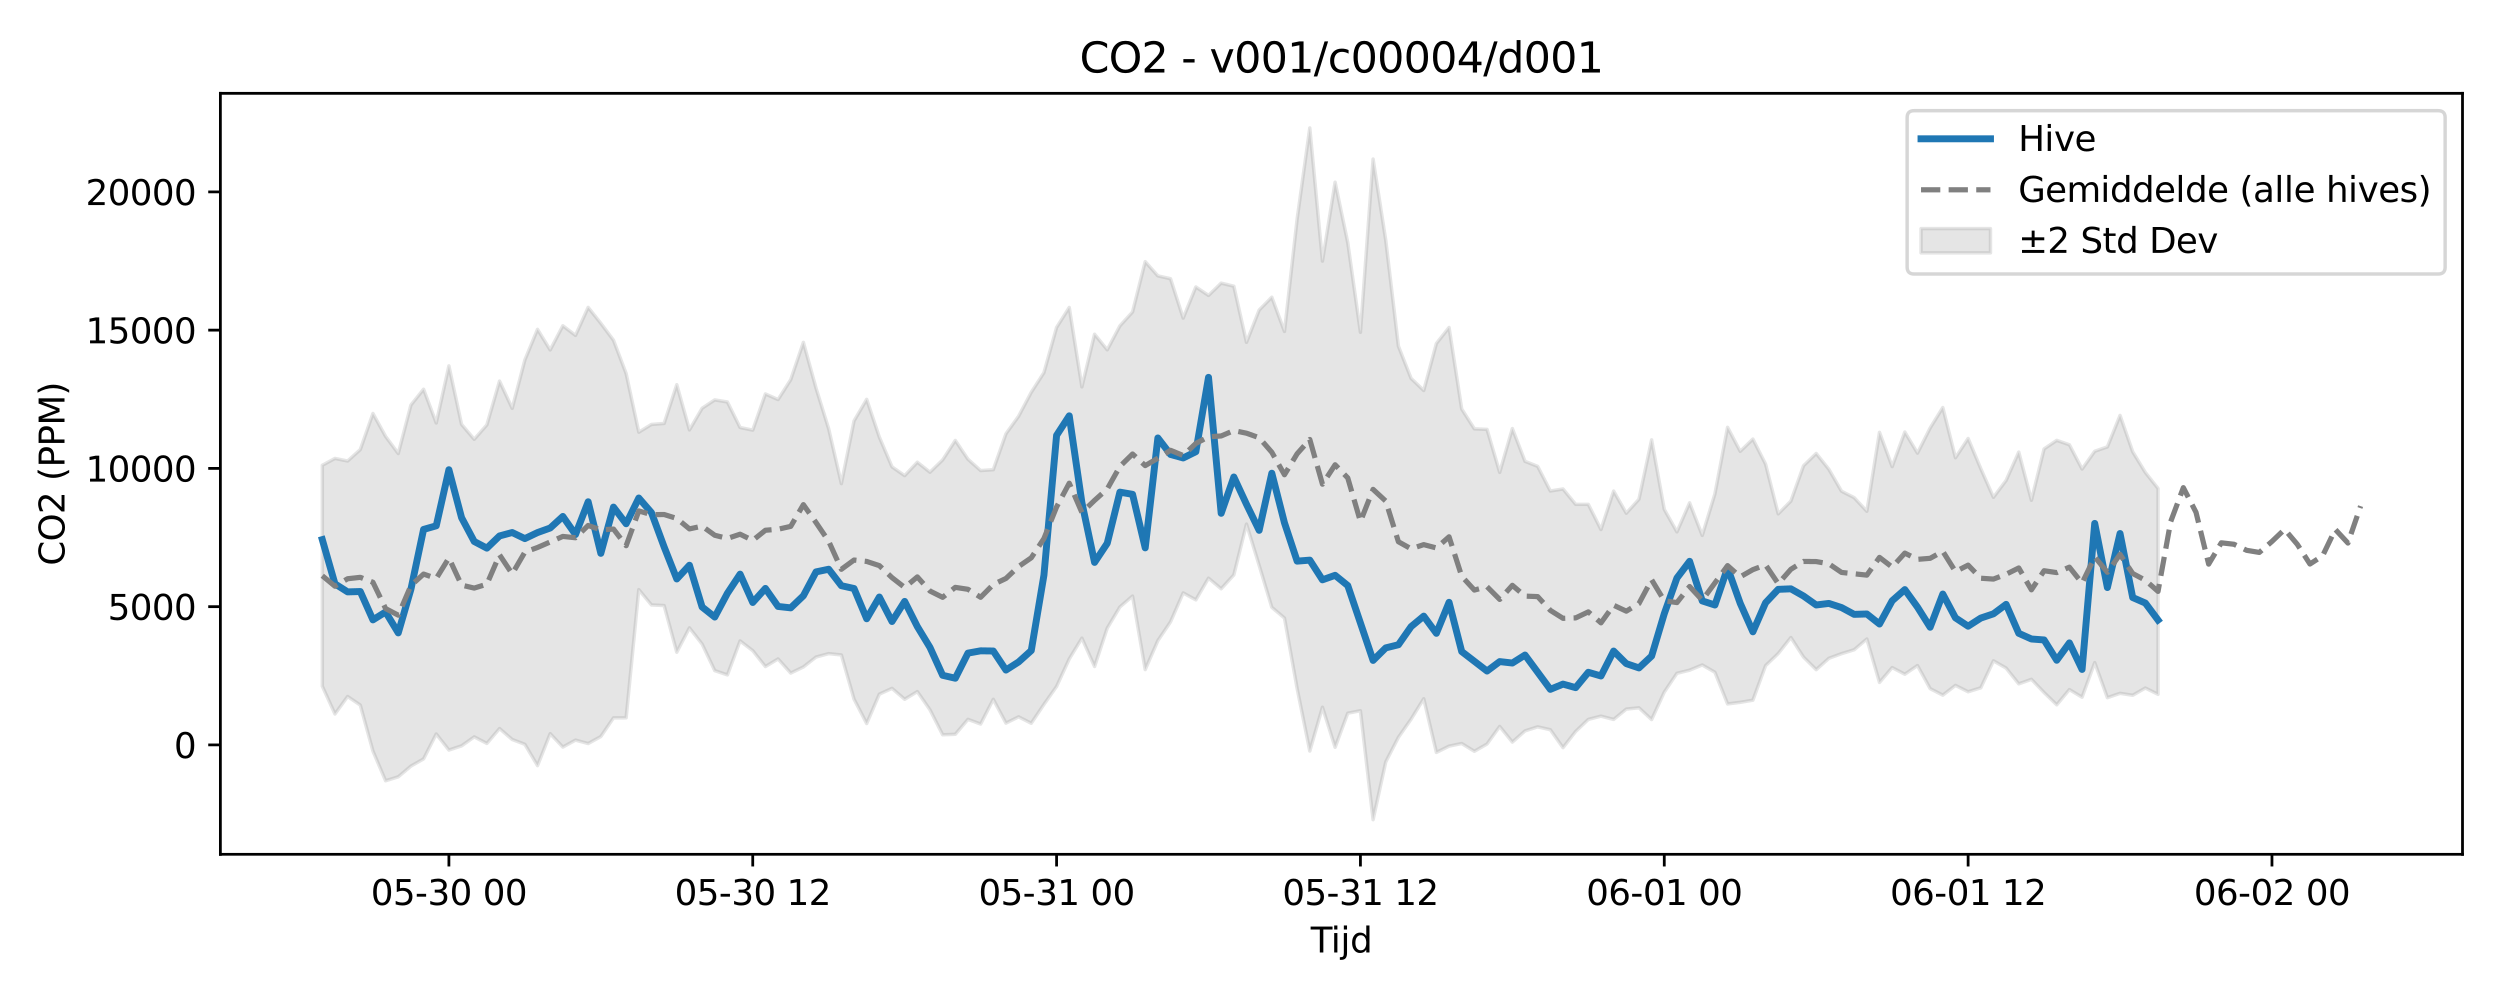 <?xml version="1.0" encoding="utf-8" standalone="no"?>
<!DOCTYPE svg PUBLIC "-//W3C//DTD SVG 1.1//EN"
  "http://www.w3.org/Graphics/SVG/1.1/DTD/svg11.dtd">
<svg xmlns:xlink="http://www.w3.org/1999/xlink" width="720pt" height="288pt" viewBox="0 0 720 288" xmlns="http://www.w3.org/2000/svg" version="1.1">
 <defs>
  <style type="text/css">*{stroke-linejoin: round; stroke-linecap: butt}</style>
 </defs>
 <g id="figure_1">
  <g id="patch_1">
   <path d="M 0 288 
L 720 288 
L 720 0 
L 0 0 
z
" style="fill: #ffffff"/>
  </g>
  <g id="axes_1">
   <g id="patch_2">
    <path d="M 63.47 246.04 
L 709.2 246.04 
L 709.2 26.88 
L 63.47 26.88 
z
" style="fill: #ffffff"/>
   </g>
   <g id="FillBetweenPolyCollection_1">
    <defs>
     <path id="m2108fb8f0a" d="M 92.821 -153.999 
L 92.821 -90.38 
L 96.467 -82.367 
L 100.114 -87.41 
L 103.76 -84.939 
L 107.406 -71.693 
L 111.052 -63.141 
L 114.698 -64.275 
L 118.344 -67.36 
L 121.99 -69.436 
L 125.637 -76.611 
L 129.283 -71.987 
L 132.929 -73.183 
L 136.575 -75.78 
L 140.221 -73.886 
L 143.867 -78.175 
L 147.513 -75.025 
L 151.159 -73.644 
L 154.806 -67.498 
L 158.452 -76.706 
L 162.098 -72.837 
L 165.744 -74.846 
L 169.39 -73.859 
L 173.036 -75.872 
L 176.682 -81.246 
L 180.329 -81.267 
L 183.975 -118.189 
L 187.621 -113.771 
L 191.267 -113.6 
L 194.913 -100.159 
L 198.559 -107.176 
L 202.205 -102.512 
L 205.851 -94.858 
L 209.498 -93.627 
L 213.144 -103.417 
L 216.79 -100.609 
L 220.436 -96.029 
L 224.082 -98.224 
L 227.728 -94.155 
L 231.374 -95.912 
L 235.021 -98.771 
L 238.667 -99.751 
L 242.313 -99.376 
L 245.959 -86.657 
L 249.605 -79.624 
L 253.251 -88.085 
L 256.897 -89.747 
L 260.543 -86.605 
L 264.19 -88.816 
L 267.836 -83.571 
L 271.482 -76.383 
L 275.128 -76.519 
L 278.774 -80.82 
L 282.42 -79.477 
L 286.066 -86.599 
L 289.712 -79.742 
L 293.359 -81.551 
L 297.005 -79.695 
L 300.651 -85.127 
L 304.297 -90.304 
L 307.943 -98.219 
L 311.589 -104.205 
L 315.235 -96.044 
L 318.882 -107.08 
L 322.528 -113.195 
L 326.174 -116.335 
L 329.82 -95.151 
L 333.466 -103.497 
L 337.112 -108.905 
L 340.758 -117.235 
L 344.404 -115.233 
L 348.051 -121.488 
L 351.697 -118.427 
L 355.343 -122.42 
L 358.989 -137.067 
L 362.635 -125.183 
L 366.281 -113.085 
L 369.927 -110.001 
L 373.574 -89.713 
L 377.22 -71.7 
L 380.866 -84.316 
L 384.512 -72.768 
L 388.158 -82.601 
L 391.804 -83.304 
L 395.45 -51.922 
L 399.096 -68.562 
L 402.743 -75.65 
L 406.389 -80.87 
L 410.035 -86.763 
L 413.681 -71.301 
L 417.327 -73.111 
L 420.973 -73.869 
L 424.619 -71.629 
L 428.266 -73.724 
L 431.912 -78.782 
L 435.558 -74.279 
L 439.204 -77.502 
L 442.85 -78.667 
L 446.496 -77.838 
L 450.142 -72.668 
L 453.788 -77.336 
L 457.435 -80.811 
L 461.081 -81.745 
L 464.727 -80.799 
L 468.373 -83.781 
L 472.019 -84.152 
L 475.665 -80.753 
L 479.311 -88.667 
L 482.958 -94.09 
L 486.604 -94.985 
L 490.25 -96.492 
L 493.896 -94.39 
L 497.542 -85.267 
L 501.188 -85.727 
L 504.834 -86.34 
L 508.48 -96.282 
L 512.127 -99.778 
L 515.773 -104.398 
L 519.419 -98.752 
L 523.065 -95.131 
L 526.711 -98.405 
L 530.357 -99.74 
L 534.003 -100.87 
L 537.649 -103.971 
L 541.296 -91.457 
L 544.942 -95.737 
L 548.588 -93.824 
L 552.234 -96.32 
L 555.88 -89.676 
L 559.526 -87.791 
L 563.172 -90.602 
L 566.819 -88.768 
L 570.465 -89.904 
L 574.111 -97.682 
L 577.757 -95.595 
L 581.403 -91.046 
L 585.049 -92.357 
L 588.695 -88.549 
L 592.341 -85.011 
L 595.988 -89.403 
L 599.634 -87.203 
L 603.28 -97.173 
L 606.926 -87.071 
L 610.572 -88.318 
L 614.218 -87.76 
L 617.864 -89.848 
L 621.511 -88.032 
L 621.511 -147.326 
L 621.511 -147.326 
L 617.864 -151.925 
L 614.218 -157.899 
L 610.572 -168.36 
L 606.926 -159.303 
L 603.28 -158.035 
L 599.634 -152.917 
L 595.988 -159.908 
L 592.341 -161.177 
L 588.695 -158.709 
L 585.049 -143.911 
L 581.403 -157.805 
L 577.757 -149.636 
L 574.111 -144.768 
L 570.465 -153.038 
L 566.819 -161.717 
L 563.172 -156.164 
L 559.526 -170.634 
L 555.88 -164.734 
L 552.234 -157.496 
L 548.588 -163.586 
L 544.942 -153.614 
L 541.296 -163.489 
L 537.649 -140.756 
L 534.003 -144.681 
L 530.357 -146.538 
L 526.711 -152.852 
L 523.065 -157.408 
L 519.419 -153.861 
L 515.773 -143.687 
L 512.127 -140.007 
L 508.48 -154.355 
L 504.834 -161.549 
L 501.188 -158.014 
L 497.542 -164.933 
L 493.896 -145.781 
L 490.25 -133.8 
L 486.604 -143.188 
L 482.958 -134.823 
L 479.311 -141.303 
L 475.665 -161.325 
L 472.019 -144.22 
L 468.373 -140.188 
L 464.727 -146.579 
L 461.081 -135.495 
L 457.435 -142.749 
L 453.788 -142.751 
L 450.142 -147.178 
L 446.496 -146.598 
L 442.85 -153.692 
L 439.204 -155.138 
L 435.558 -164.575 
L 431.912 -151.958 
L 428.266 -164.339 
L 424.619 -164.493 
L 420.973 -170.208 
L 417.327 -193.689 
L 413.681 -189.083 
L 410.035 -175.531 
L 406.389 -179.03 
L 402.743 -188.304 
L 399.096 -218.811 
L 395.45 -242.199 
L 391.804 -192.287 
L 388.158 -218.107 
L 384.512 -235.524 
L 380.866 -212.795 
L 377.22 -251.158 
L 373.574 -224.921 
L 369.927 -192.546 
L 366.281 -202.408 
L 362.635 -198.702 
L 358.989 -189.408 
L 355.343 -205.574 
L 351.697 -206.46 
L 348.051 -202.915 
L 344.404 -205.356 
L 340.758 -196.381 
L 337.112 -207.728 
L 333.466 -208.551 
L 329.82 -212.655 
L 326.174 -198.155 
L 322.528 -194.141 
L 318.882 -187.254 
L 315.235 -191.743 
L 311.589 -176.579 
L 307.943 -199.451 
L 304.297 -193.696 
L 300.651 -180.675 
L 297.005 -175.017 
L 293.359 -168.133 
L 289.712 -163.066 
L 286.066 -152.728 
L 282.42 -152.481 
L 278.774 -155.745 
L 275.128 -161.154 
L 271.482 -155.549 
L 267.836 -152.002 
L 264.19 -154.885 
L 260.543 -151.012 
L 256.897 -153.552 
L 253.251 -162.116 
L 249.605 -172.989 
L 245.959 -166.77 
L 242.313 -148.71 
L 238.667 -164.48 
L 235.021 -176.213 
L 231.374 -189.406 
L 227.728 -178.653 
L 224.082 -172.926 
L 220.436 -174.547 
L 216.79 -164.127 
L 213.144 -164.88 
L 209.498 -172.238 
L 205.851 -172.831 
L 202.205 -170.418 
L 198.559 -164.184 
L 194.913 -177.209 
L 191.267 -166.044 
L 187.621 -165.766 
L 183.975 -163.523 
L 180.329 -180.419 
L 176.682 -190.023 
L 173.036 -194.892 
L 169.39 -199.475 
L 165.744 -191.406 
L 162.098 -194.183 
L 158.452 -187.211 
L 154.806 -193.154 
L 151.159 -184.334 
L 147.513 -170.399 
L 143.867 -178.251 
L 140.221 -165.634 
L 136.575 -161.48 
L 132.929 -165.787 
L 129.283 -182.633 
L 125.637 -166.181 
L 121.99 -175.899 
L 118.344 -171.351 
L 114.698 -157.384 
L 111.052 -162.318 
L 107.406 -168.92 
L 103.76 -158.513 
L 100.114 -155.232 
L 96.467 -155.971 
L 92.821 -153.999 
z
" style="stroke: #808080; stroke-opacity: 0.2"/>
    </defs>
    <g clip-path="url(#p59360b8f1b)">
     <use xlink:href="#m2108fb8f0a" x="0" y="288" style="fill: #808080; fill-opacity: 0.2; stroke: #808080; stroke-opacity: 0.2"/>
    </g>
   </g>
   <g id="matplotlib.axis_1">
    <g id="xtick_1">
     <g id="line2d_1">
      <defs>
       <path id="ma70dad86d2" d="M 0 0 
L 0 3.5 
" style="stroke: #000000; stroke-width: 0.8"/>
      </defs>
      <g>
       <use xlink:href="#ma70dad86d2" x="129.283" y="246.04" style="stroke: #000000; stroke-width: 0.8"/>
      </g>
     </g>
     <g id="text_1">
      <!-- 05-30 00 -->
      <g transform="translate(106.802 260.638) scale(0.1 -0.1)">
       <defs>
        <path id="DejaVuSans-30" d="M 2034 4250 
Q 1547 4250 1301 3770 
Q 1056 3291 1056 2328 
Q 1056 1369 1301 889 
Q 1547 409 2034 409 
Q 2525 409 2770 889 
Q 3016 1369 3016 2328 
Q 3016 3291 2770 3770 
Q 2525 4250 2034 4250 
z
M 2034 4750 
Q 2819 4750 3233 4129 
Q 3647 3509 3647 2328 
Q 3647 1150 3233 529 
Q 2819 -91 2034 -91 
Q 1250 -91 836 529 
Q 422 1150 422 2328 
Q 422 3509 836 4129 
Q 1250 4750 2034 4750 
z
" transform="scale(0.016)"/>
        <path id="DejaVuSans-35" d="M 691 4666 
L 3169 4666 
L 3169 4134 
L 1269 4134 
L 1269 2991 
Q 1406 3038 1543 3061 
Q 1681 3084 1819 3084 
Q 2600 3084 3056 2656 
Q 3513 2228 3513 1497 
Q 3513 744 3044 326 
Q 2575 -91 1722 -91 
Q 1428 -91 1123 -41 
Q 819 9 494 109 
L 494 744 
Q 775 591 1075 516 
Q 1375 441 1709 441 
Q 2250 441 2565 725 
Q 2881 1009 2881 1497 
Q 2881 1984 2565 2268 
Q 2250 2553 1709 2553 
Q 1456 2553 1204 2497 
Q 953 2441 691 2322 
L 691 4666 
z
" transform="scale(0.016)"/>
        <path id="DejaVuSans-2d" d="M 313 2009 
L 1997 2009 
L 1997 1497 
L 313 1497 
L 313 2009 
z
" transform="scale(0.016)"/>
        <path id="DejaVuSans-33" d="M 2597 2516 
Q 3050 2419 3304 2112 
Q 3559 1806 3559 1356 
Q 3559 666 3084 287 
Q 2609 -91 1734 -91 
Q 1441 -91 1130 -33 
Q 819 25 488 141 
L 488 750 
Q 750 597 1062 519 
Q 1375 441 1716 441 
Q 2309 441 2620 675 
Q 2931 909 2931 1356 
Q 2931 1769 2642 2001 
Q 2353 2234 1838 2234 
L 1294 2234 
L 1294 2753 
L 1863 2753 
Q 2328 2753 2575 2939 
Q 2822 3125 2822 3475 
Q 2822 3834 2567 4026 
Q 2313 4219 1838 4219 
Q 1578 4219 1281 4162 
Q 984 4106 628 3988 
L 628 4550 
Q 988 4650 1302 4700 
Q 1616 4750 1894 4750 
Q 2613 4750 3031 4423 
Q 3450 4097 3450 3541 
Q 3450 3153 3228 2886 
Q 3006 2619 2597 2516 
z
" transform="scale(0.016)"/>
        <path id="DejaVuSans-20" transform="scale(0.016)"/>
       </defs>
       <use xlink:href="#DejaVuSans-30"/>
       <use xlink:href="#DejaVuSans-35" transform="translate(63.623 0)"/>
       <use xlink:href="#DejaVuSans-2d" transform="translate(127.246 0)"/>
       <use xlink:href="#DejaVuSans-33" transform="translate(163.33 0)"/>
       <use xlink:href="#DejaVuSans-30" transform="translate(226.953 0)"/>
       <use xlink:href="#DejaVuSans-20" transform="translate(290.576 0)"/>
       <use xlink:href="#DejaVuSans-30" transform="translate(322.363 0)"/>
       <use xlink:href="#DejaVuSans-30" transform="translate(385.986 0)"/>
      </g>
     </g>
    </g>
    <g id="xtick_2">
     <g id="line2d_2">
      <g>
       <use xlink:href="#ma70dad86d2" x="216.79" y="246.04" style="stroke: #000000; stroke-width: 0.8"/>
      </g>
     </g>
     <g id="text_2">
      <!-- 05-30 12 -->
      <g transform="translate(194.309 260.638) scale(0.1 -0.1)">
       <defs>
        <path id="DejaVuSans-31" d="M 794 531 
L 1825 531 
L 1825 4091 
L 703 3866 
L 703 4441 
L 1819 4666 
L 2450 4666 
L 2450 531 
L 3481 531 
L 3481 0 
L 794 0 
L 794 531 
z
" transform="scale(0.016)"/>
        <path id="DejaVuSans-32" d="M 1228 531 
L 3431 531 
L 3431 0 
L 469 0 
L 469 531 
Q 828 903 1448 1529 
Q 2069 2156 2228 2338 
Q 2531 2678 2651 2914 
Q 2772 3150 2772 3378 
Q 2772 3750 2511 3984 
Q 2250 4219 1831 4219 
Q 1534 4219 1204 4116 
Q 875 4013 500 3803 
L 500 4441 
Q 881 4594 1212 4672 
Q 1544 4750 1819 4750 
Q 2544 4750 2975 4387 
Q 3406 4025 3406 3419 
Q 3406 3131 3298 2873 
Q 3191 2616 2906 2266 
Q 2828 2175 2409 1742 
Q 1991 1309 1228 531 
z
" transform="scale(0.016)"/>
       </defs>
       <use xlink:href="#DejaVuSans-30"/>
       <use xlink:href="#DejaVuSans-35" transform="translate(63.623 0)"/>
       <use xlink:href="#DejaVuSans-2d" transform="translate(127.246 0)"/>
       <use xlink:href="#DejaVuSans-33" transform="translate(163.33 0)"/>
       <use xlink:href="#DejaVuSans-30" transform="translate(226.953 0)"/>
       <use xlink:href="#DejaVuSans-20" transform="translate(290.576 0)"/>
       <use xlink:href="#DejaVuSans-31" transform="translate(322.363 0)"/>
       <use xlink:href="#DejaVuSans-32" transform="translate(385.986 0)"/>
      </g>
     </g>
    </g>
    <g id="xtick_3">
     <g id="line2d_3">
      <g>
       <use xlink:href="#ma70dad86d2" x="304.297" y="246.04" style="stroke: #000000; stroke-width: 0.8"/>
      </g>
     </g>
     <g id="text_3">
      <!-- 05-31 00 -->
      <g transform="translate(281.817 260.638) scale(0.1 -0.1)">
       <use xlink:href="#DejaVuSans-30"/>
       <use xlink:href="#DejaVuSans-35" transform="translate(63.623 0)"/>
       <use xlink:href="#DejaVuSans-2d" transform="translate(127.246 0)"/>
       <use xlink:href="#DejaVuSans-33" transform="translate(163.33 0)"/>
       <use xlink:href="#DejaVuSans-31" transform="translate(226.953 0)"/>
       <use xlink:href="#DejaVuSans-20" transform="translate(290.576 0)"/>
       <use xlink:href="#DejaVuSans-30" transform="translate(322.363 0)"/>
       <use xlink:href="#DejaVuSans-30" transform="translate(385.986 0)"/>
      </g>
     </g>
    </g>
    <g id="xtick_4">
     <g id="line2d_4">
      <g>
       <use xlink:href="#ma70dad86d2" x="391.804" y="246.04" style="stroke: #000000; stroke-width: 0.8"/>
      </g>
     </g>
     <g id="text_4">
      <!-- 05-31 12 -->
      <g transform="translate(369.324 260.638) scale(0.1 -0.1)">
       <use xlink:href="#DejaVuSans-30"/>
       <use xlink:href="#DejaVuSans-35" transform="translate(63.623 0)"/>
       <use xlink:href="#DejaVuSans-2d" transform="translate(127.246 0)"/>
       <use xlink:href="#DejaVuSans-33" transform="translate(163.33 0)"/>
       <use xlink:href="#DejaVuSans-31" transform="translate(226.953 0)"/>
       <use xlink:href="#DejaVuSans-20" transform="translate(290.576 0)"/>
       <use xlink:href="#DejaVuSans-31" transform="translate(322.363 0)"/>
       <use xlink:href="#DejaVuSans-32" transform="translate(385.986 0)"/>
      </g>
     </g>
    </g>
    <g id="xtick_5">
     <g id="line2d_5">
      <g>
       <use xlink:href="#ma70dad86d2" x="479.311" y="246.04" style="stroke: #000000; stroke-width: 0.8"/>
      </g>
     </g>
     <g id="text_5">
      <!-- 06-01 00 -->
      <g transform="translate(456.831 260.638) scale(0.1 -0.1)">
       <defs>
        <path id="DejaVuSans-36" d="M 2113 2584 
Q 1688 2584 1439 2293 
Q 1191 2003 1191 1497 
Q 1191 994 1439 701 
Q 1688 409 2113 409 
Q 2538 409 2786 701 
Q 3034 994 3034 1497 
Q 3034 2003 2786 2293 
Q 2538 2584 2113 2584 
z
M 3366 4563 
L 3366 3988 
Q 3128 4100 2886 4159 
Q 2644 4219 2406 4219 
Q 1781 4219 1451 3797 
Q 1122 3375 1075 2522 
Q 1259 2794 1537 2939 
Q 1816 3084 2150 3084 
Q 2853 3084 3261 2657 
Q 3669 2231 3669 1497 
Q 3669 778 3244 343 
Q 2819 -91 2113 -91 
Q 1303 -91 875 529 
Q 447 1150 447 2328 
Q 447 3434 972 4092 
Q 1497 4750 2381 4750 
Q 2619 4750 2861 4703 
Q 3103 4656 3366 4563 
z
" transform="scale(0.016)"/>
       </defs>
       <use xlink:href="#DejaVuSans-30"/>
       <use xlink:href="#DejaVuSans-36" transform="translate(63.623 0)"/>
       <use xlink:href="#DejaVuSans-2d" transform="translate(127.246 0)"/>
       <use xlink:href="#DejaVuSans-30" transform="translate(163.33 0)"/>
       <use xlink:href="#DejaVuSans-31" transform="translate(226.953 0)"/>
       <use xlink:href="#DejaVuSans-20" transform="translate(290.576 0)"/>
       <use xlink:href="#DejaVuSans-30" transform="translate(322.363 0)"/>
       <use xlink:href="#DejaVuSans-30" transform="translate(385.986 0)"/>
      </g>
     </g>
    </g>
    <g id="xtick_6">
     <g id="line2d_6">
      <g>
       <use xlink:href="#ma70dad86d2" x="566.819" y="246.04" style="stroke: #000000; stroke-width: 0.8"/>
      </g>
     </g>
     <g id="text_6">
      <!-- 06-01 12 -->
      <g transform="translate(544.338 260.638) scale(0.1 -0.1)">
       <use xlink:href="#DejaVuSans-30"/>
       <use xlink:href="#DejaVuSans-36" transform="translate(63.623 0)"/>
       <use xlink:href="#DejaVuSans-2d" transform="translate(127.246 0)"/>
       <use xlink:href="#DejaVuSans-30" transform="translate(163.33 0)"/>
       <use xlink:href="#DejaVuSans-31" transform="translate(226.953 0)"/>
       <use xlink:href="#DejaVuSans-20" transform="translate(290.576 0)"/>
       <use xlink:href="#DejaVuSans-31" transform="translate(322.363 0)"/>
       <use xlink:href="#DejaVuSans-32" transform="translate(385.986 0)"/>
      </g>
     </g>
    </g>
    <g id="xtick_7">
     <g id="line2d_7">
      <g>
       <use xlink:href="#ma70dad86d2" x="654.326" y="246.04" style="stroke: #000000; stroke-width: 0.8"/>
      </g>
     </g>
     <g id="text_7">
      <!-- 06-02 00 -->
      <g transform="translate(631.845 260.638) scale(0.1 -0.1)">
       <use xlink:href="#DejaVuSans-30"/>
       <use xlink:href="#DejaVuSans-36" transform="translate(63.623 0)"/>
       <use xlink:href="#DejaVuSans-2d" transform="translate(127.246 0)"/>
       <use xlink:href="#DejaVuSans-30" transform="translate(163.33 0)"/>
       <use xlink:href="#DejaVuSans-32" transform="translate(226.953 0)"/>
       <use xlink:href="#DejaVuSans-20" transform="translate(290.576 0)"/>
       <use xlink:href="#DejaVuSans-30" transform="translate(322.363 0)"/>
       <use xlink:href="#DejaVuSans-30" transform="translate(385.986 0)"/>
      </g>
     </g>
    </g>
    <g id="text_8">
     <!-- Tijd -->
     <g transform="translate(377.485 274.317) scale(0.1 -0.1)">
      <defs>
       <path id="DejaVuSans-54" d="M -19 4666 
L 3928 4666 
L 3928 4134 
L 2272 4134 
L 2272 0 
L 1638 0 
L 1638 4134 
L -19 4134 
L -19 4666 
z
" transform="scale(0.016)"/>
       <path id="DejaVuSans-69" d="M 603 3500 
L 1178 3500 
L 1178 0 
L 603 0 
L 603 3500 
z
M 603 4863 
L 1178 4863 
L 1178 4134 
L 603 4134 
L 603 4863 
z
" transform="scale(0.016)"/>
       <path id="DejaVuSans-6a" d="M 603 3500 
L 1178 3500 
L 1178 -63 
Q 1178 -731 923 -1031 
Q 669 -1331 103 -1331 
L -116 -1331 
L -116 -844 
L 38 -844 
Q 366 -844 484 -692 
Q 603 -541 603 -63 
L 603 3500 
z
M 603 4863 
L 1178 4863 
L 1178 4134 
L 603 4134 
L 603 4863 
z
" transform="scale(0.016)"/>
       <path id="DejaVuSans-64" d="M 2906 2969 
L 2906 4863 
L 3481 4863 
L 3481 0 
L 2906 0 
L 2906 525 
Q 2725 213 2448 61 
Q 2172 -91 1784 -91 
Q 1150 -91 751 415 
Q 353 922 353 1747 
Q 353 2572 751 3078 
Q 1150 3584 1784 3584 
Q 2172 3584 2448 3432 
Q 2725 3281 2906 2969 
z
M 947 1747 
Q 947 1113 1208 752 
Q 1469 391 1925 391 
Q 2381 391 2643 752 
Q 2906 1113 2906 1747 
Q 2906 2381 2643 2742 
Q 2381 3103 1925 3103 
Q 1469 3103 1208 2742 
Q 947 2381 947 1747 
z
" transform="scale(0.016)"/>
      </defs>
      <use xlink:href="#DejaVuSans-54"/>
      <use xlink:href="#DejaVuSans-69" transform="translate(57.959 0)"/>
      <use xlink:href="#DejaVuSans-6a" transform="translate(85.742 0)"/>
      <use xlink:href="#DejaVuSans-64" transform="translate(113.525 0)"/>
     </g>
    </g>
   </g>
   <g id="matplotlib.axis_2">
    <g id="ytick_1">
     <g id="line2d_8">
      <defs>
       <path id="m0fa0d0f89c" d="M 0 0 
L -3.5 0 
" style="stroke: #000000; stroke-width: 0.8"/>
      </defs>
      <g>
       <use xlink:href="#m0fa0d0f89c" x="63.47" y="214.532" style="stroke: #000000; stroke-width: 0.8"/>
      </g>
     </g>
     <g id="text_9">
      <!-- 0 -->
      <g transform="translate(50.108 218.331) scale(0.1 -0.1)">
       <use xlink:href="#DejaVuSans-30"/>
      </g>
     </g>
    </g>
    <g id="ytick_2">
     <g id="line2d_9">
      <g>
       <use xlink:href="#m0fa0d0f89c" x="63.47" y="174.716" style="stroke: #000000; stroke-width: 0.8"/>
      </g>
     </g>
     <g id="text_10">
      <!-- 5000 -->
      <g transform="translate(31.02 178.515) scale(0.1 -0.1)">
       <use xlink:href="#DejaVuSans-35"/>
       <use xlink:href="#DejaVuSans-30" transform="translate(63.623 0)"/>
       <use xlink:href="#DejaVuSans-30" transform="translate(127.246 0)"/>
       <use xlink:href="#DejaVuSans-30" transform="translate(190.869 0)"/>
      </g>
     </g>
    </g>
    <g id="ytick_3">
     <g id="line2d_10">
      <g>
       <use xlink:href="#m0fa0d0f89c" x="63.47" y="134.9" style="stroke: #000000; stroke-width: 0.8"/>
      </g>
     </g>
     <g id="text_11">
      <!-- 10000 -->
      <g transform="translate(24.657 138.699) scale(0.1 -0.1)">
       <use xlink:href="#DejaVuSans-31"/>
       <use xlink:href="#DejaVuSans-30" transform="translate(63.623 0)"/>
       <use xlink:href="#DejaVuSans-30" transform="translate(127.246 0)"/>
       <use xlink:href="#DejaVuSans-30" transform="translate(190.869 0)"/>
       <use xlink:href="#DejaVuSans-30" transform="translate(254.492 0)"/>
      </g>
     </g>
    </g>
    <g id="ytick_4">
     <g id="line2d_11">
      <g>
       <use xlink:href="#m0fa0d0f89c" x="63.47" y="95.084" style="stroke: #000000; stroke-width: 0.8"/>
      </g>
     </g>
     <g id="text_12">
      <!-- 15000 -->
      <g transform="translate(24.657 98.883) scale(0.1 -0.1)">
       <use xlink:href="#DejaVuSans-31"/>
       <use xlink:href="#DejaVuSans-35" transform="translate(63.623 0)"/>
       <use xlink:href="#DejaVuSans-30" transform="translate(127.246 0)"/>
       <use xlink:href="#DejaVuSans-30" transform="translate(190.869 0)"/>
       <use xlink:href="#DejaVuSans-30" transform="translate(254.492 0)"/>
      </g>
     </g>
    </g>
    <g id="ytick_5">
     <g id="line2d_12">
      <g>
       <use xlink:href="#m0fa0d0f89c" x="63.47" y="55.268" style="stroke: #000000; stroke-width: 0.8"/>
      </g>
     </g>
     <g id="text_13">
      <!-- 20000 -->
      <g transform="translate(24.657 59.067) scale(0.1 -0.1)">
       <use xlink:href="#DejaVuSans-32"/>
       <use xlink:href="#DejaVuSans-30" transform="translate(63.623 0)"/>
       <use xlink:href="#DejaVuSans-30" transform="translate(127.246 0)"/>
       <use xlink:href="#DejaVuSans-30" transform="translate(190.869 0)"/>
       <use xlink:href="#DejaVuSans-30" transform="translate(254.492 0)"/>
      </g>
     </g>
    </g>
    <g id="text_14">
     <!-- CO2 (PPM) -->
     <g transform="translate(18.578 162.903) rotate(-90) scale(0.1 -0.1)">
      <defs>
       <path id="DejaVuSans-43" d="M 4122 4306 
L 4122 3641 
Q 3803 3938 3442 4084 
Q 3081 4231 2675 4231 
Q 1875 4231 1450 3742 
Q 1025 3253 1025 2328 
Q 1025 1406 1450 917 
Q 1875 428 2675 428 
Q 3081 428 3442 575 
Q 3803 722 4122 1019 
L 4122 359 
Q 3791 134 3420 21 
Q 3050 -91 2638 -91 
Q 1578 -91 968 557 
Q 359 1206 359 2328 
Q 359 3453 968 4101 
Q 1578 4750 2638 4750 
Q 3056 4750 3426 4639 
Q 3797 4528 4122 4306 
z
" transform="scale(0.016)"/>
       <path id="DejaVuSans-4f" d="M 2522 4238 
Q 1834 4238 1429 3725 
Q 1025 3213 1025 2328 
Q 1025 1447 1429 934 
Q 1834 422 2522 422 
Q 3209 422 3611 934 
Q 4013 1447 4013 2328 
Q 4013 3213 3611 3725 
Q 3209 4238 2522 4238 
z
M 2522 4750 
Q 3503 4750 4090 4092 
Q 4678 3434 4678 2328 
Q 4678 1225 4090 567 
Q 3503 -91 2522 -91 
Q 1538 -91 948 565 
Q 359 1222 359 2328 
Q 359 3434 948 4092 
Q 1538 4750 2522 4750 
z
" transform="scale(0.016)"/>
       <path id="DejaVuSans-28" d="M 1984 4856 
Q 1566 4138 1362 3434 
Q 1159 2731 1159 2009 
Q 1159 1288 1364 580 
Q 1569 -128 1984 -844 
L 1484 -844 
Q 1016 -109 783 600 
Q 550 1309 550 2009 
Q 550 2706 781 3412 
Q 1013 4119 1484 4856 
L 1984 4856 
z
" transform="scale(0.016)"/>
       <path id="DejaVuSans-50" d="M 1259 4147 
L 1259 2394 
L 2053 2394 
Q 2494 2394 2734 2622 
Q 2975 2850 2975 3272 
Q 2975 3691 2734 3919 
Q 2494 4147 2053 4147 
L 1259 4147 
z
M 628 4666 
L 2053 4666 
Q 2838 4666 3239 4311 
Q 3641 3956 3641 3272 
Q 3641 2581 3239 2228 
Q 2838 1875 2053 1875 
L 1259 1875 
L 1259 0 
L 628 0 
L 628 4666 
z
" transform="scale(0.016)"/>
       <path id="DejaVuSans-4d" d="M 628 4666 
L 1569 4666 
L 2759 1491 
L 3956 4666 
L 4897 4666 
L 4897 0 
L 4281 0 
L 4281 4097 
L 3078 897 
L 2444 897 
L 1241 4097 
L 1241 0 
L 628 0 
L 628 4666 
z
" transform="scale(0.016)"/>
       <path id="DejaVuSans-29" d="M 513 4856 
L 1013 4856 
Q 1481 4119 1714 3412 
Q 1947 2706 1947 2009 
Q 1947 1309 1714 600 
Q 1481 -109 1013 -844 
L 513 -844 
Q 928 -128 1133 580 
Q 1338 1288 1338 2009 
Q 1338 2731 1133 3434 
Q 928 4138 513 4856 
z
" transform="scale(0.016)"/>
      </defs>
      <use xlink:href="#DejaVuSans-43"/>
      <use xlink:href="#DejaVuSans-4f" transform="translate(69.824 0)"/>
      <use xlink:href="#DejaVuSans-32" transform="translate(148.535 0)"/>
      <use xlink:href="#DejaVuSans-20" transform="translate(212.158 0)"/>
      <use xlink:href="#DejaVuSans-28" transform="translate(243.945 0)"/>
      <use xlink:href="#DejaVuSans-50" transform="translate(282.959 0)"/>
      <use xlink:href="#DejaVuSans-50" transform="translate(343.262 0)"/>
      <use xlink:href="#DejaVuSans-4d" transform="translate(403.564 0)"/>
      <use xlink:href="#DejaVuSans-29" transform="translate(489.844 0)"/>
     </g>
    </g>
   </g>
   <g id="line2d_13">
    <path d="M 92.821 155.413 
L 96.467 168.146 
L 100.114 170.463 
L 103.76 170.36 
L 107.406 178.522 
L 111.052 176.242 
L 114.698 182.273 
L 118.344 169.696 
L 121.99 152.475 
L 125.637 151.434 
L 129.283 135.287 
L 132.929 149.088 
L 136.575 155.944 
L 140.221 157.863 
L 143.867 154.351 
L 147.513 153.366 
L 151.159 155.118 
L 154.806 153.38 
L 158.452 152.068 
L 162.098 148.737 
L 165.744 153.94 
L 169.39 144.514 
L 173.036 159.363 
L 176.682 146.046 
L 180.329 150.837 
L 183.975 143.431 
L 187.621 147.644 
L 191.267 157.513 
L 194.913 166.737 
L 198.559 162.79 
L 202.205 174.814 
L 205.851 177.712 
L 209.498 170.862 
L 213.144 165.356 
L 216.79 173.513 
L 220.436 169.465 
L 224.082 174.66 
L 227.728 175.063 
L 231.374 171.578 
L 235.021 164.706 
L 238.667 163.939 
L 242.313 168.68 
L 245.959 169.492 
L 249.605 178.201 
L 253.251 171.947 
L 256.897 178.992 
L 260.543 173.208 
L 264.19 180.449 
L 267.836 186.461 
L 271.482 194.488 
L 275.128 195.327 
L 278.774 188.099 
L 282.42 187.436 
L 286.066 187.491 
L 289.712 192.978 
L 293.359 190.642 
L 297.005 187.359 
L 300.651 165.659 
L 304.297 125.379 
L 307.943 119.762 
L 311.589 144.785 
L 315.235 161.967 
L 318.882 156.475 
L 322.528 141.738 
L 326.174 142.364 
L 329.82 157.781 
L 333.466 126.135 
L 337.112 130.886 
L 340.758 131.89 
L 344.404 130.087 
L 348.051 108.682 
L 351.697 147.832 
L 355.343 137.379 
L 358.989 145.236 
L 362.635 152.732 
L 366.281 136.289 
L 369.927 150.582 
L 373.574 161.608 
L 377.22 161.319 
L 380.866 166.989 
L 384.512 165.691 
L 388.158 168.645 
L 395.45 190.199 
L 399.096 186.591 
L 402.743 185.689 
L 406.389 180.469 
L 410.035 177.447 
L 413.681 182.396 
L 417.327 173.471 
L 420.973 187.645 
L 428.266 193.262 
L 431.912 190.539 
L 435.558 190.953 
L 439.204 188.651 
L 446.496 198.531 
L 450.142 197.021 
L 453.788 198.04 
L 457.435 193.618 
L 461.081 194.682 
L 464.727 187.505 
L 468.373 191.13 
L 472.019 192.359 
L 475.665 188.946 
L 479.311 176.738 
L 482.958 166.466 
L 486.604 161.661 
L 490.25 173.065 
L 493.896 174.243 
L 497.542 163.557 
L 501.188 173.768 
L 504.834 181.957 
L 508.48 173.609 
L 512.127 169.731 
L 515.773 169.582 
L 519.419 171.655 
L 523.065 174.235 
L 526.711 173.781 
L 530.357 174.976 
L 534.003 176.935 
L 537.649 176.826 
L 541.296 179.719 
L 544.942 173.017 
L 548.588 169.808 
L 552.234 174.851 
L 555.88 180.643 
L 559.526 171.087 
L 563.172 177.938 
L 566.819 180.348 
L 570.465 178.004 
L 574.111 176.781 
L 577.757 174.059 
L 581.403 182.395 
L 585.049 184.03 
L 588.695 184.303 
L 592.341 190.151 
L 595.988 185.155 
L 599.634 192.792 
L 603.28 150.744 
L 606.926 169.21 
L 610.572 153.656 
L 614.218 172.088 
L 617.864 173.68 
L 621.511 178.57 
L 621.511 178.57 
" clip-path="url(#p59360b8f1b)" style="fill: none; stroke: #1f77b4; stroke-width: 2; stroke-linecap: square"/>
   </g>
   <g id="line2d_14">
    <path d="M 92.821 165.81 
L 96.467 168.831 
L 100.114 166.679 
L 103.76 166.274 
L 107.406 167.694 
L 111.052 175.27 
L 114.698 177.171 
L 118.344 168.645 
L 121.99 165.332 
L 125.637 166.604 
L 129.283 160.69 
L 132.929 168.515 
L 136.575 169.37 
L 140.221 168.24 
L 143.867 159.787 
L 147.513 165.288 
L 151.159 159.011 
L 154.806 157.674 
L 162.098 154.49 
L 165.744 154.874 
L 169.39 151.333 
L 173.036 152.618 
L 176.682 152.365 
L 180.329 157.157 
L 183.975 147.144 
L 187.621 148.232 
L 191.267 148.178 
L 194.913 149.316 
L 198.559 152.32 
L 202.205 151.535 
L 205.851 154.156 
L 209.498 155.068 
L 213.144 153.852 
L 216.79 155.632 
L 220.436 152.712 
L 224.082 152.425 
L 227.728 151.596 
L 231.374 145.341 
L 235.021 150.508 
L 238.667 155.884 
L 242.313 163.957 
L 245.959 161.287 
L 249.605 161.694 
L 253.251 162.899 
L 256.897 166.351 
L 260.543 169.192 
L 264.19 166.15 
L 267.836 170.213 
L 271.482 172.034 
L 275.128 169.163 
L 278.774 169.717 
L 282.42 172.021 
L 286.066 168.336 
L 289.712 166.596 
L 293.359 163.158 
L 297.005 160.644 
L 300.651 155.099 
L 304.297 146 
L 307.943 139.165 
L 311.589 147.608 
L 315.235 144.107 
L 318.882 140.833 
L 322.528 134.332 
L 326.174 130.755 
L 329.82 134.097 
L 333.466 131.976 
L 337.112 129.683 
L 340.758 131.192 
L 344.404 127.706 
L 348.051 125.799 
L 351.697 125.557 
L 355.343 124.003 
L 358.989 124.762 
L 362.635 126.058 
L 366.281 130.253 
L 369.927 136.726 
L 373.574 130.683 
L 377.22 126.571 
L 380.866 139.445 
L 384.512 133.854 
L 388.158 137.646 
L 391.804 150.205 
L 395.45 140.94 
L 399.096 144.313 
L 402.743 156.023 
L 406.389 158.05 
L 410.035 156.853 
L 413.681 157.808 
L 417.327 154.6 
L 420.973 165.962 
L 424.619 169.939 
L 428.266 168.968 
L 431.912 172.63 
L 435.558 168.573 
L 439.204 171.68 
L 442.85 171.82 
L 446.496 175.782 
L 450.142 178.077 
L 453.788 177.956 
L 457.435 176.22 
L 461.081 179.38 
L 464.727 174.311 
L 468.373 176.016 
L 472.019 173.814 
L 475.665 166.961 
L 479.311 173.015 
L 482.958 173.543 
L 486.604 168.914 
L 490.25 172.854 
L 497.542 162.9 
L 501.188 166.13 
L 504.834 164.055 
L 508.48 162.682 
L 512.127 168.107 
L 515.773 163.957 
L 519.419 161.693 
L 523.065 161.731 
L 526.711 162.371 
L 530.357 164.861 
L 537.649 165.636 
L 541.296 160.527 
L 544.942 163.325 
L 548.588 159.295 
L 552.234 161.092 
L 555.88 160.795 
L 559.526 158.787 
L 563.172 164.617 
L 566.819 162.757 
L 570.465 166.529 
L 574.111 166.775 
L 577.757 165.385 
L 581.403 163.575 
L 585.049 169.866 
L 588.695 164.371 
L 592.341 164.906 
L 595.988 163.344 
L 599.634 167.94 
L 603.28 160.396 
L 606.926 164.813 
L 610.572 159.661 
L 614.218 165.17 
L 617.864 167.113 
L 621.511 170.321 
L 625.157 150.234 
L 628.803 140.45 
L 632.449 147.545 
L 636.095 162.466 
L 639.741 156.331 
L 643.387 156.748 
L 647.033 158.492 
L 650.68 159.097 
L 654.326 155.936 
L 657.972 152.456 
L 661.618 156.764 
L 665.264 162.436 
L 668.91 160.082 
L 672.556 152.467 
L 676.203 156.396 
L 679.849 145.759 
L 679.849 145.759 
" clip-path="url(#p59360b8f1b)" style="fill: none; stroke-dasharray: 5.55,2.4; stroke-dashoffset: 0; stroke: #808080; stroke-width: 1.5"/>
   </g>
   <g id="patch_3">
    <path d="M 63.47 246.04 
L 63.47 26.88 
" style="fill: none; stroke: #000000; stroke-width: 0.8; stroke-linejoin: miter; stroke-linecap: square"/>
   </g>
   <g id="patch_4">
    <path d="M 709.2 246.04 
L 709.2 26.88 
" style="fill: none; stroke: #000000; stroke-width: 0.8; stroke-linejoin: miter; stroke-linecap: square"/>
   </g>
   <g id="patch_5">
    <path d="M 63.47 246.04 
L 709.2 246.04 
" style="fill: none; stroke: #000000; stroke-width: 0.8; stroke-linejoin: miter; stroke-linecap: square"/>
   </g>
   <g id="patch_6">
    <path d="M 63.47 26.88 
L 709.2 26.88 
" style="fill: none; stroke: #000000; stroke-width: 0.8; stroke-linejoin: miter; stroke-linecap: square"/>
   </g>
   <g id="text_15">
    <!-- CO2 - v001/c00004/d001 -->
    <g transform="translate(310.932 20.88) scale(0.12 -0.12)">
     <defs>
      <path id="DejaVuSans-76" d="M 191 3500 
L 800 3500 
L 1894 563 
L 2988 3500 
L 3597 3500 
L 2284 0 
L 1503 0 
L 191 3500 
z
" transform="scale(0.016)"/>
      <path id="DejaVuSans-2f" d="M 1625 4666 
L 2156 4666 
L 531 -594 
L 0 -594 
L 1625 4666 
z
" transform="scale(0.016)"/>
      <path id="DejaVuSans-63" d="M 3122 3366 
L 3122 2828 
Q 2878 2963 2633 3030 
Q 2388 3097 2138 3097 
Q 1578 3097 1268 2742 
Q 959 2388 959 1747 
Q 959 1106 1268 751 
Q 1578 397 2138 397 
Q 2388 397 2633 464 
Q 2878 531 3122 666 
L 3122 134 
Q 2881 22 2623 -34 
Q 2366 -91 2075 -91 
Q 1284 -91 818 406 
Q 353 903 353 1747 
Q 353 2603 823 3093 
Q 1294 3584 2113 3584 
Q 2378 3584 2631 3529 
Q 2884 3475 3122 3366 
z
" transform="scale(0.016)"/>
      <path id="DejaVuSans-34" d="M 2419 4116 
L 825 1625 
L 2419 1625 
L 2419 4116 
z
M 2253 4666 
L 3047 4666 
L 3047 1625 
L 3713 1625 
L 3713 1100 
L 3047 1100 
L 3047 0 
L 2419 0 
L 2419 1100 
L 313 1100 
L 313 1709 
L 2253 4666 
z
" transform="scale(0.016)"/>
     </defs>
     <use xlink:href="#DejaVuSans-43"/>
     <use xlink:href="#DejaVuSans-4f" transform="translate(69.824 0)"/>
     <use xlink:href="#DejaVuSans-32" transform="translate(148.535 0)"/>
     <use xlink:href="#DejaVuSans-20" transform="translate(212.158 0)"/>
     <use xlink:href="#DejaVuSans-2d" transform="translate(243.945 0)"/>
     <use xlink:href="#DejaVuSans-20" transform="translate(280.029 0)"/>
     <use xlink:href="#DejaVuSans-76" transform="translate(311.816 0)"/>
     <use xlink:href="#DejaVuSans-30" transform="translate(370.996 0)"/>
     <use xlink:href="#DejaVuSans-30" transform="translate(434.619 0)"/>
     <use xlink:href="#DejaVuSans-31" transform="translate(498.242 0)"/>
     <use xlink:href="#DejaVuSans-2f" transform="translate(561.865 0)"/>
     <use xlink:href="#DejaVuSans-63" transform="translate(595.557 0)"/>
     <use xlink:href="#DejaVuSans-30" transform="translate(650.537 0)"/>
     <use xlink:href="#DejaVuSans-30" transform="translate(714.16 0)"/>
     <use xlink:href="#DejaVuSans-30" transform="translate(777.783 0)"/>
     <use xlink:href="#DejaVuSans-30" transform="translate(841.406 0)"/>
     <use xlink:href="#DejaVuSans-34" transform="translate(905.029 0)"/>
     <use xlink:href="#DejaVuSans-2f" transform="translate(968.652 0)"/>
     <use xlink:href="#DejaVuSans-64" transform="translate(1002.344 0)"/>
     <use xlink:href="#DejaVuSans-30" transform="translate(1065.82 0)"/>
     <use xlink:href="#DejaVuSans-30" transform="translate(1129.443 0)"/>
     <use xlink:href="#DejaVuSans-31" transform="translate(1193.066 0)"/>
    </g>
   </g>
   <g id="legend_1">
    <g id="patch_7">
     <path d="M 551.256 78.914 
L 702.2 78.914 
Q 704.2 78.914 704.2 76.914 
L 704.2 33.88 
Q 704.2 31.88 702.2 31.88 
L 551.256 31.88 
Q 549.256 31.88 549.256 33.88 
L 549.256 76.914 
Q 549.256 78.914 551.256 78.914 
z
" style="fill: #ffffff; opacity: 0.8; stroke: #cccccc; stroke-linejoin: miter"/>
    </g>
    <g id="line2d_15">
     <path d="M 553.256 39.978 
L 563.256 39.978 
L 573.256 39.978 
" style="fill: none; stroke: #1f77b4; stroke-width: 2; stroke-linecap: square"/>
    </g>
    <g id="text_16">
     <!-- Hive -->
     <g transform="translate(581.256 43.478) scale(0.1 -0.1)">
      <defs>
       <path id="DejaVuSans-48" d="M 628 4666 
L 1259 4666 
L 1259 2753 
L 3553 2753 
L 3553 4666 
L 4184 4666 
L 4184 0 
L 3553 0 
L 3553 2222 
L 1259 2222 
L 1259 0 
L 628 0 
L 628 4666 
z
" transform="scale(0.016)"/>
       <path id="DejaVuSans-65" d="M 3597 1894 
L 3597 1613 
L 953 1613 
Q 991 1019 1311 708 
Q 1631 397 2203 397 
Q 2534 397 2845 478 
Q 3156 559 3463 722 
L 3463 178 
Q 3153 47 2828 -22 
Q 2503 -91 2169 -91 
Q 1331 -91 842 396 
Q 353 884 353 1716 
Q 353 2575 817 3079 
Q 1281 3584 2069 3584 
Q 2775 3584 3186 3129 
Q 3597 2675 3597 1894 
z
M 3022 2063 
Q 3016 2534 2758 2815 
Q 2500 3097 2075 3097 
Q 1594 3097 1305 2825 
Q 1016 2553 972 2059 
L 3022 2063 
z
" transform="scale(0.016)"/>
      </defs>
      <use xlink:href="#DejaVuSans-48"/>
      <use xlink:href="#DejaVuSans-69" transform="translate(75.195 0)"/>
      <use xlink:href="#DejaVuSans-76" transform="translate(102.979 0)"/>
      <use xlink:href="#DejaVuSans-65" transform="translate(162.158 0)"/>
     </g>
    </g>
    <g id="line2d_16">
     <path d="M 553.256 54.657 
L 563.256 54.657 
L 573.256 54.657 
" style="fill: none; stroke-dasharray: 5.55,2.4; stroke-dashoffset: 0; stroke: #808080; stroke-width: 1.5"/>
    </g>
    <g id="text_17">
     <!-- Gemiddelde (alle hives) -->
     <g transform="translate(581.256 58.157) scale(0.1 -0.1)">
      <defs>
       <path id="DejaVuSans-47" d="M 3809 666 
L 3809 1919 
L 2778 1919 
L 2778 2438 
L 4434 2438 
L 4434 434 
Q 4069 175 3628 42 
Q 3188 -91 2688 -91 
Q 1594 -91 976 548 
Q 359 1188 359 2328 
Q 359 3472 976 4111 
Q 1594 4750 2688 4750 
Q 3144 4750 3555 4637 
Q 3966 4525 4313 4306 
L 4313 3634 
Q 3963 3931 3569 4081 
Q 3175 4231 2741 4231 
Q 1884 4231 1454 3753 
Q 1025 3275 1025 2328 
Q 1025 1384 1454 906 
Q 1884 428 2741 428 
Q 3075 428 3337 486 
Q 3600 544 3809 666 
z
" transform="scale(0.016)"/>
       <path id="DejaVuSans-6d" d="M 3328 2828 
Q 3544 3216 3844 3400 
Q 4144 3584 4550 3584 
Q 5097 3584 5394 3201 
Q 5691 2819 5691 2113 
L 5691 0 
L 5113 0 
L 5113 2094 
Q 5113 2597 4934 2840 
Q 4756 3084 4391 3084 
Q 3944 3084 3684 2787 
Q 3425 2491 3425 1978 
L 3425 0 
L 2847 0 
L 2847 2094 
Q 2847 2600 2669 2842 
Q 2491 3084 2119 3084 
Q 1678 3084 1418 2786 
Q 1159 2488 1159 1978 
L 1159 0 
L 581 0 
L 581 3500 
L 1159 3500 
L 1159 2956 
Q 1356 3278 1631 3431 
Q 1906 3584 2284 3584 
Q 2666 3584 2933 3390 
Q 3200 3197 3328 2828 
z
" transform="scale(0.016)"/>
       <path id="DejaVuSans-6c" d="M 603 4863 
L 1178 4863 
L 1178 0 
L 603 0 
L 603 4863 
z
" transform="scale(0.016)"/>
       <path id="DejaVuSans-61" d="M 2194 1759 
Q 1497 1759 1228 1600 
Q 959 1441 959 1056 
Q 959 750 1161 570 
Q 1363 391 1709 391 
Q 2188 391 2477 730 
Q 2766 1069 2766 1631 
L 2766 1759 
L 2194 1759 
z
M 3341 1997 
L 3341 0 
L 2766 0 
L 2766 531 
Q 2569 213 2275 61 
Q 1981 -91 1556 -91 
Q 1019 -91 701 211 
Q 384 513 384 1019 
Q 384 1609 779 1909 
Q 1175 2209 1959 2209 
L 2766 2209 
L 2766 2266 
Q 2766 2663 2505 2880 
Q 2244 3097 1772 3097 
Q 1472 3097 1187 3025 
Q 903 2953 641 2809 
L 641 3341 
Q 956 3463 1253 3523 
Q 1550 3584 1831 3584 
Q 2591 3584 2966 3190 
Q 3341 2797 3341 1997 
z
" transform="scale(0.016)"/>
       <path id="DejaVuSans-68" d="M 3513 2113 
L 3513 0 
L 2938 0 
L 2938 2094 
Q 2938 2591 2744 2837 
Q 2550 3084 2163 3084 
Q 1697 3084 1428 2787 
Q 1159 2491 1159 1978 
L 1159 0 
L 581 0 
L 581 4863 
L 1159 4863 
L 1159 2956 
Q 1366 3272 1645 3428 
Q 1925 3584 2291 3584 
Q 2894 3584 3203 3211 
Q 3513 2838 3513 2113 
z
" transform="scale(0.016)"/>
       <path id="DejaVuSans-73" d="M 2834 3397 
L 2834 2853 
Q 2591 2978 2328 3040 
Q 2066 3103 1784 3103 
Q 1356 3103 1142 2972 
Q 928 2841 928 2578 
Q 928 2378 1081 2264 
Q 1234 2150 1697 2047 
L 1894 2003 
Q 2506 1872 2764 1633 
Q 3022 1394 3022 966 
Q 3022 478 2636 193 
Q 2250 -91 1575 -91 
Q 1294 -91 989 -36 
Q 684 19 347 128 
L 347 722 
Q 666 556 975 473 
Q 1284 391 1588 391 
Q 1994 391 2212 530 
Q 2431 669 2431 922 
Q 2431 1156 2273 1281 
Q 2116 1406 1581 1522 
L 1381 1569 
Q 847 1681 609 1914 
Q 372 2147 372 2553 
Q 372 3047 722 3315 
Q 1072 3584 1716 3584 
Q 2034 3584 2315 3537 
Q 2597 3491 2834 3397 
z
" transform="scale(0.016)"/>
      </defs>
      <use xlink:href="#DejaVuSans-47"/>
      <use xlink:href="#DejaVuSans-65" transform="translate(77.49 0)"/>
      <use xlink:href="#DejaVuSans-6d" transform="translate(139.014 0)"/>
      <use xlink:href="#DejaVuSans-69" transform="translate(236.426 0)"/>
      <use xlink:href="#DejaVuSans-64" transform="translate(264.209 0)"/>
      <use xlink:href="#DejaVuSans-64" transform="translate(327.686 0)"/>
      <use xlink:href="#DejaVuSans-65" transform="translate(391.162 0)"/>
      <use xlink:href="#DejaVuSans-6c" transform="translate(452.686 0)"/>
      <use xlink:href="#DejaVuSans-64" transform="translate(480.469 0)"/>
      <use xlink:href="#DejaVuSans-65" transform="translate(543.945 0)"/>
      <use xlink:href="#DejaVuSans-20" transform="translate(605.469 0)"/>
      <use xlink:href="#DejaVuSans-28" transform="translate(637.256 0)"/>
      <use xlink:href="#DejaVuSans-61" transform="translate(676.27 0)"/>
      <use xlink:href="#DejaVuSans-6c" transform="translate(737.549 0)"/>
      <use xlink:href="#DejaVuSans-6c" transform="translate(765.332 0)"/>
      <use xlink:href="#DejaVuSans-65" transform="translate(793.115 0)"/>
      <use xlink:href="#DejaVuSans-20" transform="translate(854.639 0)"/>
      <use xlink:href="#DejaVuSans-68" transform="translate(886.426 0)"/>
      <use xlink:href="#DejaVuSans-69" transform="translate(949.805 0)"/>
      <use xlink:href="#DejaVuSans-76" transform="translate(977.588 0)"/>
      <use xlink:href="#DejaVuSans-65" transform="translate(1036.768 0)"/>
      <use xlink:href="#DejaVuSans-73" transform="translate(1098.291 0)"/>
      <use xlink:href="#DejaVuSans-29" transform="translate(1150.391 0)"/>
     </g>
    </g>
    <g id="patch_8">
     <path d="M 553.256 72.835 
L 573.256 72.835 
L 573.256 65.835 
L 553.256 65.835 
z
" style="fill: #808080; fill-opacity: 0.2; stroke: #808080; stroke-opacity: 0.2; stroke-linejoin: miter"/>
    </g>
    <g id="text_18">
     <!-- ±2 Std Dev -->
     <g transform="translate(581.256 72.835) scale(0.1 -0.1)">
      <defs>
       <path id="DejaVuSans-b1" d="M 2944 4013 
L 2944 2803 
L 4684 2803 
L 4684 2272 
L 2944 2272 
L 2944 1063 
L 2419 1063 
L 2419 2272 
L 678 2272 
L 678 2803 
L 2419 2803 
L 2419 4013 
L 2944 4013 
z
M 678 531 
L 4684 531 
L 4684 0 
L 678 0 
L 678 531 
z
" transform="scale(0.016)"/>
       <path id="DejaVuSans-53" d="M 3425 4513 
L 3425 3897 
Q 3066 4069 2747 4153 
Q 2428 4238 2131 4238 
Q 1616 4238 1336 4038 
Q 1056 3838 1056 3469 
Q 1056 3159 1242 3001 
Q 1428 2844 1947 2747 
L 2328 2669 
Q 3034 2534 3370 2195 
Q 3706 1856 3706 1288 
Q 3706 609 3251 259 
Q 2797 -91 1919 -91 
Q 1588 -91 1214 -16 
Q 841 59 441 206 
L 441 856 
Q 825 641 1194 531 
Q 1563 422 1919 422 
Q 2459 422 2753 634 
Q 3047 847 3047 1241 
Q 3047 1584 2836 1778 
Q 2625 1972 2144 2069 
L 1759 2144 
Q 1053 2284 737 2584 
Q 422 2884 422 3419 
Q 422 4038 858 4394 
Q 1294 4750 2059 4750 
Q 2388 4750 2728 4690 
Q 3069 4631 3425 4513 
z
" transform="scale(0.016)"/>
       <path id="DejaVuSans-74" d="M 1172 4494 
L 1172 3500 
L 2356 3500 
L 2356 3053 
L 1172 3053 
L 1172 1153 
Q 1172 725 1289 603 
Q 1406 481 1766 481 
L 2356 481 
L 2356 0 
L 1766 0 
Q 1100 0 847 248 
Q 594 497 594 1153 
L 594 3053 
L 172 3053 
L 172 3500 
L 594 3500 
L 594 4494 
L 1172 4494 
z
" transform="scale(0.016)"/>
       <path id="DejaVuSans-44" d="M 1259 4147 
L 1259 519 
L 2022 519 
Q 2988 519 3436 956 
Q 3884 1394 3884 2338 
Q 3884 3275 3436 3711 
Q 2988 4147 2022 4147 
L 1259 4147 
z
M 628 4666 
L 1925 4666 
Q 3281 4666 3915 4102 
Q 4550 3538 4550 2338 
Q 4550 1131 3912 565 
Q 3275 0 1925 0 
L 628 0 
L 628 4666 
z
" transform="scale(0.016)"/>
      </defs>
      <use xlink:href="#DejaVuSans-b1"/>
      <use xlink:href="#DejaVuSans-32" transform="translate(83.789 0)"/>
      <use xlink:href="#DejaVuSans-20" transform="translate(147.412 0)"/>
      <use xlink:href="#DejaVuSans-53" transform="translate(179.199 0)"/>
      <use xlink:href="#DejaVuSans-74" transform="translate(242.676 0)"/>
      <use xlink:href="#DejaVuSans-64" transform="translate(281.885 0)"/>
      <use xlink:href="#DejaVuSans-20" transform="translate(345.361 0)"/>
      <use xlink:href="#DejaVuSans-44" transform="translate(377.148 0)"/>
      <use xlink:href="#DejaVuSans-65" transform="translate(454.15 0)"/>
      <use xlink:href="#DejaVuSans-76" transform="translate(515.674 0)"/>
     </g>
    </g>
   </g>
  </g>
 </g>
 <defs>
  <clipPath id="p59360b8f1b">
   <rect x="63.47" y="26.88" width="645.73" height="219.16"/>
  </clipPath>
 </defs>
</svg>
